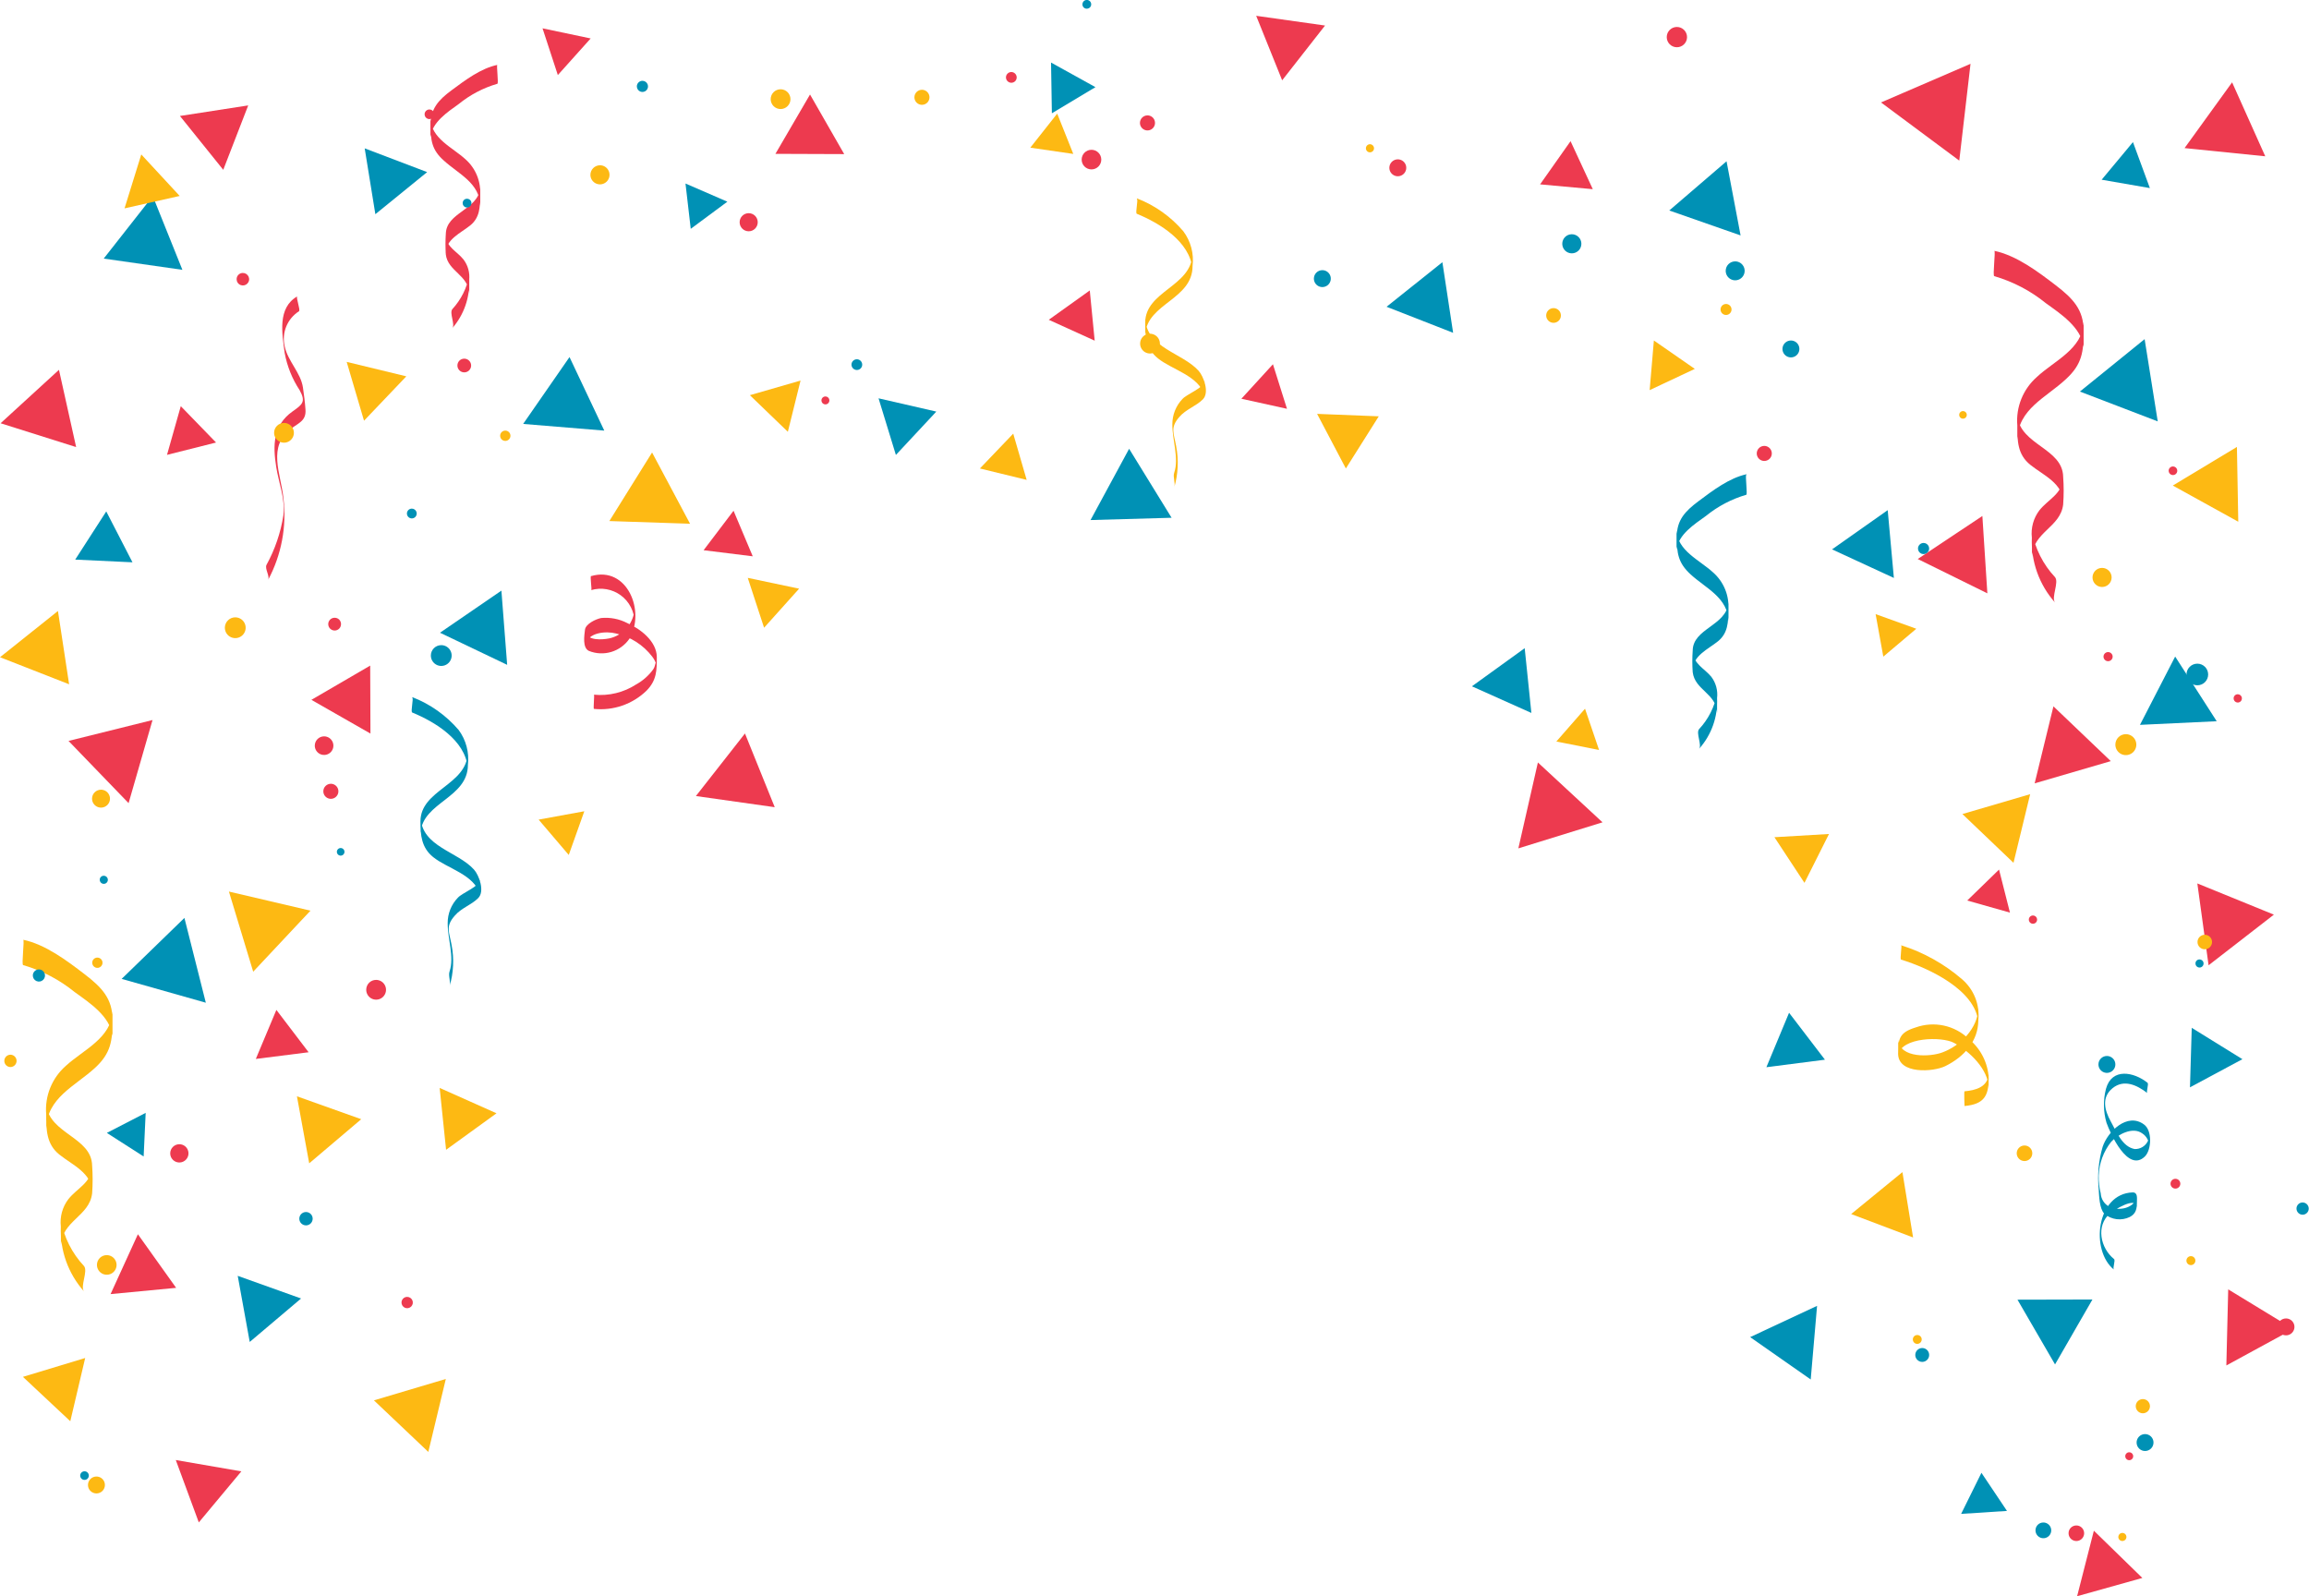 <svg width="379" height="262" viewBox="0 0 379 262" fill="none" xmlns="http://www.w3.org/2000/svg">
<g clip-path="url(#clip0)">
<path d="M40.991 220.264L49.42 213.133L39.019 209.414L40.991 220.264Z" fill="#0091B5"/>
<path d="M23.911 182.663L17.538 185.952L23.578 189.823L23.911 182.663Z" fill="#0091B5"/>
<path d="M19.968 160.672L33.784 164.584L30.271 150.668L19.968 160.672Z" fill="#0091B5"/>
<path d="M83.246 109.126L82.301 96.944L72.22 103.854L83.246 109.126Z" fill="#0091B5"/>
<path d="M21.745 92.296L17.441 83.943L12.345 91.852L21.745 92.296Z" fill="#0091B5"/>
<path d="M25.078 32.19L17.024 42.443L29.938 44.289L25.078 32.19Z" fill="#0091B5"/>
<path d="M61.611 35.159L70.11 28.249L59.862 24.351L61.611 35.159Z" fill="#0091B5"/>
<path d="M85.87 69.583L99.187 70.679L93.48 58.608L85.87 69.583Z" fill="#0091B5"/>
<path d="M119.39 33.105L112.517 30.122L113.378 37.559L119.39 33.105Z" fill="#0091B5"/>
<path d="M153.688 67.557L144.204 65.379L147.051 74.675L153.688 67.557Z" fill="#0091B5"/>
<path d="M179.808 14.305L172.518 10.267L172.656 18.592L179.808 14.305Z" fill="#0091B5"/>
<path d="M192.305 84.984L185.334 73.662L179.002 85.359L192.305 84.984Z" fill="#0091B5"/>
<path d="M236.754 43.04L227.589 50.352L238.517 54.626L236.754 43.04Z" fill="#0091B5"/>
<path d="M250.264 106.393L241.6 112.65L251.361 117.021L250.264 106.393Z" fill="#0091B5"/>
<path d="M273.995 34.549L285.701 38.642L283.396 26.473L273.995 34.549Z" fill="#0091B5"/>
<path d="M350.104 23.324L344.966 29.498L352.881 30.872L350.104 23.324Z" fill="#0091B5"/>
<path d="M300.712 90.173L310.862 94.863L309.849 83.735L300.712 90.173Z" fill="#0091B5"/>
<path d="M341.397 64.269L354.172 69.166L352.02 55.666L341.397 64.269Z" fill="#0091B5"/>
<path d="M363.851 118.381L357.033 107.766L351.256 118.977L363.851 118.381Z" fill="#0091B5"/>
<path d="M368.072 173.853L359.754 168.705L359.463 178.473L368.072 173.853Z" fill="#0091B5"/>
<path d="M289.936 175.171L299.545 173.936L293.658 166.235L289.936 175.171Z" fill="#0091B5"/>
<path d="M337.315 223.955L343.452 213.299L331.149 213.327L337.315 223.955Z" fill="#0091B5"/>
<path d="M298.254 214.34L287.27 219.473L297.212 226.425L298.254 214.34Z" fill="#0091B5"/>
<path d="M329.427 248L325.234 241.743L321.901 248.486L329.427 248Z" fill="#0091B5"/>
<path d="M28.91 211.384L22.634 202.588L18.149 212.411L28.91 211.384Z" fill="#ED3A4F"/>
<path d="M50.656 172.715L45.365 165.764L41.991 173.811L50.656 172.715Z" fill="#ED3A4F"/>
<path d="M25.036 118.186L11.248 121.614L21.107 131.826L25.036 118.186Z" fill="#ED3A4F"/>
<path d="M123.556 91.311L120.404 83.832L115.489 90.312L123.556 91.311Z" fill="#ED3A4F"/>
<path d="M27.411 74.661L35.464 72.635L29.674 66.669L27.411 74.661Z" fill="#ED3A4F"/>
<path d="M12.497 73.384L9.678 60.703L0.097 69.472L12.497 73.384Z" fill="#ED3A4F"/>
<path d="M127.166 132.492L122.279 120.393L114.225 130.66L127.166 132.492Z" fill="#ED3A4F"/>
<path d="M29.535 19.036L36.645 27.875L40.741 17.302L29.535 19.036Z" fill="#ED3A4F"/>
<path d="M96.951 6.313L89.05 4.648L91.563 12.321L96.951 6.313Z" fill="#ED3A4F"/>
<path d="M138.567 25.294L132.957 15.512L127.278 25.252L138.567 25.294Z" fill="#ED3A4F"/>
<path d="M178.877 47.674L172.143 52.489L179.683 55.916L178.877 47.674Z" fill="#ED3A4F"/>
<path d="M208.94 59.787L203.761 65.448L211.245 67.099L208.94 59.787Z" fill="#ED3A4F"/>
<path d="M210.454 13.181L217.494 4.19L206.191 2.595L210.454 13.181Z" fill="#ED3A4F"/>
<path d="M261.443 31.052L257.791 23.171L252.792 30.261L261.443 31.052Z" fill="#ED3A4F"/>
<path d="M308.751 16.816L321.596 26.362L323.443 10.476L308.751 16.816Z" fill="#ED3A4F"/>
<path d="M263.039 134.975L252.431 125.152L249.223 139.249L263.039 134.975Z" fill="#ED3A4F"/>
<path d="M325.387 84.692L314.778 91.755L326.206 97.388L325.387 84.692Z" fill="#ED3A4F"/>
<path d="M371.821 25.655L366.378 13.514L358.574 24.309L371.821 25.655Z" fill="#ED3A4F"/>
<path d="M333.968 128.579L346.465 124.93L337.051 115.939L333.968 128.579Z" fill="#ED3A4F"/>
<path d="M373.237 150.127L360.671 145.007L362.517 158.438L373.237 150.127Z" fill="#ED3A4F"/>
<path d="M322.901 147.81L329.914 149.794L328.122 142.731L322.901 147.81Z" fill="#ED3A4F"/>
<path d="M351.645 259.003L343.688 251.247L340.939 262L351.645 259.003Z" fill="#ED3A4F"/>
<path d="M51.114 114.87L60.806 120.406L60.764 109.251L51.114 114.87Z" fill="#ED3A4F"/>
<path d="M365.434 224.122L376.417 218.141L365.739 211.634L365.434 224.122Z" fill="#ED3A4F"/>
<path d="M39.616 241.507L28.855 239.648L32.632 249.887L39.616 241.507Z" fill="#ED3A4F"/>
<path d="M300.212 136.89L291.255 137.417L296.185 144.91L300.212 136.89Z" fill="#FDB913"/>
<path d="M312.265 192.39L303.85 199.271L314.014 203.115L312.265 192.39Z" fill="#FDB913"/>
<path d="M356.644 79.698L367.391 85.636L367.169 73.357L356.644 79.698Z" fill="#FDB913"/>
<path d="M255.458 121.711L262.47 123.098L260.165 116.327L255.458 121.711Z" fill="#FDB913"/>
<path d="M59.751 69.055L66.694 61.771L56.904 59.399L59.751 69.055Z" fill="#FDB913"/>
<path d="M314.542 103.202L307.863 100.801L309.126 107.78L314.542 103.202Z" fill="#FDB913"/>
<path d="M270.774 64.033L278.189 60.55L271.468 55.888L270.774 64.033Z" fill="#FDB913"/>
<path d="M173.531 18.648L169.116 24.239L176.17 25.266L173.531 18.648Z" fill="#FDB913"/>
<path d="M220.91 76.895L226.311 68.334L216.188 67.932L220.91 76.895Z" fill="#FDB913"/>
<path d="M166.311 71.178L160.84 76.895L168.518 78.768L166.311 71.178Z" fill="#FDB913"/>
<path d="M129.319 70.873L131.402 62.465L123.084 64.865L129.319 70.873Z" fill="#FDB913"/>
<path d="M100.02 85.525L113.267 85.969L107.032 74.272L100.02 85.525Z" fill="#FDB913"/>
<path d="M0 107.877L11.345 112.317L9.512 100.288L0 107.877Z" fill="#FDB913"/>
<path d="M93.355 140.331L95.909 133.158L88.411 134.531L93.355 140.331Z" fill="#FDB913"/>
<path d="M29.494 32.162L23.189 25.349L20.44 34.202L29.494 32.162Z" fill="#FDB913"/>
<path d="M50.961 149.474L37.575 146.339L41.56 159.492L50.961 149.474Z" fill="#FDB913"/>
<path d="M50.753 190.947L59.292 183.704L48.739 179.944L50.753 190.947Z" fill="#FDB913"/>
<path d="M125.417 103.035L131.166 96.625L122.737 94.849L125.417 103.035Z" fill="#FDB913"/>
<path d="M73.178 226.341L61.376 229.852L70.304 238.315L73.178 226.341Z" fill="#FDB913"/>
<path d="M3.763 225.995L11.539 233.279L13.983 222.9L3.763 225.995Z" fill="#FDB913"/>
<path d="M322.11 133.615L330.497 141.621L333.232 130.355L322.11 133.615Z" fill="#FDB913"/>
<path d="M73.22 188.727L81.496 182.733L72.165 178.57L73.22 188.727Z" fill="#FDB913"/>
<path d="M312.029 155.149C315.699 156.303 319.096 158.191 322.013 160.699C322.981 161.52 323.734 162.564 324.206 163.742C324.678 164.92 324.854 166.195 324.72 167.456C324.72 170.925 322.332 173.492 319.333 174.977C317.361 175.962 311.612 176.364 311.557 172.992C311.557 170.467 311.779 169.454 314.459 168.636C315.937 168.11 317.532 168.007 319.065 168.338C320.598 168.669 322.009 169.421 323.137 170.509C324.105 171.293 324.898 172.271 325.465 173.38C326.031 174.489 326.36 175.704 326.428 176.947C326.428 179.861 325.679 181.248 322.457 181.539C322.457 181.539 322.36 179.125 322.457 179.125C324.276 178.959 326.22 178.445 326.414 176.35C326.414 177.099 326.414 177.849 326.414 178.612C326.414 175.518 323.248 172.521 320.707 171.161C318.736 170.106 312.098 170.217 311.571 173.159V170.703C311.862 173.756 316.875 173.478 318.819 172.743C321.763 171.674 324.651 168.774 324.72 165.514V167.775C324.248 162.448 316.5 158.868 312.043 157.508C311.807 157.439 312.251 155.149 312.043 155.094L312.029 155.149Z" fill="#FDB913"/>
<path d="M67.68 114.426C70.623 115.57 73.238 117.424 75.289 119.824C76.497 121.465 77.037 123.503 76.803 125.526C76.803 130.993 69.429 131.659 69.04 136.626V134.212C69.29 138.985 75.123 139.762 77.789 142.717C78.636 143.647 79.608 146.283 78.497 147.407C77.386 148.531 75.72 149.03 74.65 150.293C73.095 152.041 73.72 152.943 74.123 155.094C74.562 157.354 74.448 159.686 73.79 161.892C74.039 161.171 73.54 160.186 73.79 159.45C74.609 157.064 73.456 154.109 73.484 151.514C73.474 149.962 74.072 148.468 75.15 147.352C75.845 146.561 78.733 145.492 78.788 144.424C78.788 145.229 78.788 146.02 78.788 146.824C77.858 143.536 73.456 142.579 71.096 140.678C69.179 139.138 68.999 137.056 69.013 134.836C69.013 129.619 76.65 128.898 76.775 123.57V125.97C76.344 121.516 71.429 118.492 67.666 116.952C67.36 116.827 67.93 114.621 67.666 114.51L67.68 114.426Z" fill="#0091B5"/>
<path d="M186.626 32.564C189.571 33.704 192.186 35.559 194.235 37.962C195.454 39.598 195.996 41.64 195.749 43.664C195.749 49.131 188.389 49.797 187.986 54.764C187.986 53.959 187.986 53.155 187.986 52.35C188.236 57.123 194.068 57.9 196.735 60.855C197.568 61.785 198.554 64.421 197.443 65.545C196.332 66.669 194.666 67.168 193.582 68.431C192.041 70.179 192.666 71.081 193.055 73.232C193.492 75.491 193.383 77.822 192.735 80.031C192.985 79.309 192.485 78.324 192.735 77.588C193.555 75.202 192.402 72.247 192.43 69.652C192.422 68.103 193.014 66.612 194.082 65.49C194.777 64.699 197.665 63.63 197.734 62.562V64.962C196.804 61.674 192.416 60.717 190.055 58.816C188.139 57.276 187.959 55.194 187.973 52.974C187.973 47.757 195.596 47.036 195.721 41.708C195.721 42.513 195.721 43.318 195.721 44.108C195.29 39.654 190.361 36.63 186.598 35.09C186.306 34.965 186.876 32.759 186.598 32.648L186.626 32.564Z" fill="#FDB913"/>
<path d="M97.034 94.558C102.991 92.837 105.963 100.371 103.324 104.825C102.609 105.869 101.559 106.638 100.347 107.004C99.134 107.37 97.833 107.311 96.659 106.837C95.576 106.323 95.909 104.298 96.02 103.354C96.132 102.411 97.77 101.62 98.673 101.44C100.153 101.297 101.644 101.587 102.963 102.272C105.116 103.215 107.768 105.241 107.81 107.822C107.81 110.014 107.81 111.651 106.116 113.372C104.983 114.468 103.624 115.303 102.135 115.818C100.645 116.333 99.061 116.517 97.492 116.355C97.354 116.355 97.603 114.038 97.492 114.024C99.932 114.264 102.381 113.667 104.435 112.331C105.529 111.724 106.477 110.886 107.213 109.875C107.685 109.223 107.56 108.044 107.81 109.293C107.659 108.745 107.405 108.232 107.06 107.78C105.587 105.855 103.483 104.51 101.117 103.979C99.492 103.548 96.354 103.77 96.104 105.963V103.618C96.34 105.241 98.881 105.005 100.02 104.783C101.142 104.535 102.154 103.928 102.9 103.055C103.647 102.181 104.088 101.088 104.158 99.941V102.119C104.148 101.262 103.939 100.419 103.548 99.656C103.157 98.892 102.594 98.23 101.904 97.721C101.214 97.211 100.415 96.868 99.57 96.719C98.725 96.57 97.857 96.618 97.034 96.861C97.215 96.861 96.798 94.585 97.034 94.516V94.558Z" fill="#ED3A4F"/>
<path d="M352.45 179.403C350.77 178.098 348.618 177.099 346.757 178.612C344.896 180.124 345.452 182.247 346.452 184.051C347.451 185.854 348.354 188.213 350.381 188.602C350.847 188.62 351.306 188.498 351.701 188.25C352.095 188.002 352.404 187.641 352.589 187.214C352.728 186.742 352.756 186.84 352.686 187.506C352.635 187.308 352.561 187.117 352.464 186.937C352.266 186.571 351.98 186.261 351.631 186.035C350.062 184.883 347.618 186.201 346.521 187.422C345.266 189.007 344.55 190.952 344.48 192.972C344.456 193.95 344.568 194.926 344.813 195.872C344.838 196.326 344.979 196.765 345.222 197.149C345.465 197.532 345.802 197.848 346.202 198.064C347.771 198.869 350.492 198.3 350.742 196.344V198.106C350.576 196.316 346.965 198.647 346.382 199.119C343.938 201.186 344.785 204.877 346.993 206.653C347.285 206.889 346.702 208.179 346.993 208.401C343.077 205.265 344.077 195.914 350.062 195.72C350.909 195.72 350.756 196.663 350.756 197.218C350.756 198.314 350.659 199.202 349.576 199.757C348.905 200.082 348.154 200.205 347.415 200.112C346.675 200.018 345.979 199.712 345.41 199.23C344.591 198.37 344.549 196.302 344.48 195.165C344.25 192.832 344.472 190.476 345.132 188.227C345.952 185.743 349.173 182.538 351.909 184.564C353.297 185.549 353.172 188.727 352.061 189.823C349.284 192.528 346.41 186.104 345.757 184.273C345.232 182.464 345.203 180.547 345.674 178.723C346.632 175.212 350.256 175.948 352.478 177.71C352.77 177.932 352.2 179.25 352.478 179.458L352.45 179.403Z" fill="#0091B5"/>
<path d="M49.1 51.074C48.155 51.668 47.418 52.541 46.992 53.574C46.567 54.605 46.474 55.744 46.726 56.832C47.253 59.315 49.364 61.161 49.725 63.603C49.906 64.81 50.058 66.017 50.142 67.238C50.267 68.972 49.156 69.375 47.92 70.249C43.754 73.232 46.129 77.755 46.531 81.834C47.075 86.431 46.198 91.084 44.018 95.168C44.31 94.558 43.435 93.35 43.74 92.726C45.131 90.192 46.07 87.436 46.517 84.582C46.837 81.806 45.754 79.295 45.337 76.645C44.782 73.135 44.782 69.832 48.003 67.543C49.614 66.405 50.253 65.975 49.184 64.047C47.962 62.192 47.126 60.111 46.726 57.928C46.309 54.764 45.504 50.532 48.795 48.645C48.531 48.798 49.364 50.907 49.072 51.074H49.1Z" fill="#ED3A4F"/>
<path d="M327.331 41.167C330.983 41.93 334.496 44.58 337.398 46.8C340.3 49.02 342.008 50.852 342.008 54.32C342.008 57.789 341.744 59.801 339.12 62.215C335.884 65.254 331.205 67.127 331.122 72.191C331.122 70.901 331.122 69.61 331.122 68.32C331.705 73.079 338.564 73.593 338.648 78.254C338.759 79.774 338.759 81.3 338.648 82.819C338.19 86.593 333.677 87.315 333.524 91.394V87.232C334.041 90.045 335.357 92.651 337.315 94.738C338.009 95.584 336.648 98.082 337.315 98.9C334.714 95.98 333.35 92.164 333.51 88.258C333.329 86.657 333.771 85.047 334.746 83.763C336.246 81.904 338.342 81.182 338.648 78.601V82.472C338.648 79.337 335.385 78.005 333.26 76.298C331.136 74.591 331.122 72.358 331.122 69.832C330.998 68.346 331.226 66.851 331.785 65.468C332.345 64.085 333.221 62.852 334.343 61.868C337.12 59.246 341.869 57.303 342.008 52.877C342.008 54.265 342.008 55.652 342.008 56.956C341.605 53.724 338.259 51.531 335.815 49.769C333.317 47.739 330.437 46.229 327.345 45.329C327.039 45.329 327.595 41.167 327.345 41.167H327.331Z" fill="#ED3A4F"/>
<path d="M3.791 154.247C7.443 155.01 10.956 157.661 13.858 159.881C16.76 162.101 18.468 163.932 18.468 167.401C18.468 170.87 18.204 172.881 15.58 175.296C12.344 178.265 7.665 180.207 7.595 185.258C7.595 183.967 7.595 182.677 7.595 181.387C8.179 186.146 15.038 186.659 15.122 191.321C15.233 192.841 15.233 194.366 15.122 195.886C14.663 199.66 10.15 200.381 9.998 204.461V200.298C10.515 203.112 11.831 205.717 13.789 207.805C14.483 208.651 13.122 211.148 13.789 211.967C11.188 209.046 9.824 205.231 9.984 201.325C9.802 199.723 10.245 198.114 11.22 196.829C12.719 194.97 14.816 194.249 15.122 191.668V195.678C15.122 192.542 11.858 191.21 9.734 189.504C7.609 187.797 7.582 185.438 7.582 182.913C7.458 181.426 7.686 179.931 8.245 178.548C8.805 177.165 9.681 175.932 10.803 174.949C13.65 172.326 18.329 170.384 18.468 165.958C18.468 167.345 18.468 168.733 18.468 170.037C18.065 166.804 14.719 164.612 12.275 162.85C9.777 160.819 6.897 159.309 3.805 158.41C3.499 158.41 4.055 154.247 3.805 154.247H3.791Z" fill="#FDB913"/>
<path d="M81.677 10.642C78.899 11.211 76.317 13.195 74.136 14.805C71.956 16.414 70.693 17.843 70.679 20.438C70.665 23.032 70.873 24.6 72.845 26.348C75.275 28.568 78.774 30.039 78.83 33.813C78.83 32.842 78.83 31.884 78.83 30.913C78.385 34.479 73.276 34.868 73.178 38.364C73.102 39.501 73.102 40.641 73.178 41.777C73.525 44.552 76.914 45.149 77.025 48.201V45.191C76.641 47.265 75.679 49.189 74.248 50.74C73.72 51.379 74.747 53.252 74.248 53.862C76.143 51.68 77.132 48.855 77.011 45.968C77.144 44.766 76.811 43.559 76.081 42.596C74.97 41.209 73.387 40.667 73.151 38.725C73.151 39.696 73.151 40.654 73.151 41.625C73.151 39.28 75.594 38.281 77.177 37.004C78.76 35.728 78.802 34.007 78.802 32.106C78.893 30.994 78.723 29.876 78.306 28.84C77.889 27.804 77.236 26.88 76.4 26.14C74.261 24.184 70.748 22.727 70.651 19.411C70.651 20.424 70.651 21.451 70.651 22.463C70.957 20.049 73.428 18.412 75.289 17.08C77.16 15.557 79.318 14.425 81.635 13.75C81.871 13.75 81.454 10.684 81.635 10.642H81.677Z" fill="#ED3A4F"/>
<path d="M286.687 77.838C283.84 78.449 281.133 80.516 278.828 82.237C276.522 83.957 275.231 85.4 275.231 88.106C275.231 90.811 275.439 92.379 277.481 94.266C280.008 96.583 283.66 98.096 283.715 102.036C283.715 101.023 283.715 100.024 283.715 99.011C283.257 102.73 277.897 103.174 277.842 106.768C277.758 107.955 277.758 109.146 277.842 110.333C278.203 113.275 281.73 113.83 281.841 117.007C281.841 115.953 281.841 114.884 281.841 113.83C281.435 116.024 280.408 118.056 278.883 119.685C278.342 120.337 279.397 122.28 278.883 122.918C280.924 120.638 281.986 117.648 281.841 114.593C281.992 113.338 281.649 112.074 280.883 111.069C279.716 109.681 278.105 109.071 277.828 107.045C277.828 108.058 277.828 109.057 277.828 110.07C277.828 107.614 280.369 106.573 281.994 105.255C283.618 103.937 283.688 102.133 283.688 100.163C283.785 99.003 283.608 97.836 283.172 96.756C282.735 95.676 282.051 94.714 281.174 93.947C278.953 91.907 275.301 90.395 275.189 87.01V90.229C275.495 87.703 278.105 86.066 280.022 84.679C281.972 83.094 284.219 81.915 286.631 81.21C286.867 81.21 286.437 78.005 286.631 77.963L286.687 77.838Z" fill="#0091B5"/>
<path d="M65.902 213.785C65.9 213.97 65.952 214.151 66.053 214.306C66.154 214.461 66.299 214.583 66.47 214.655C66.641 214.727 66.829 214.746 67.011 214.711C67.192 214.675 67.359 214.587 67.49 214.456C67.621 214.325 67.71 214.158 67.746 213.976C67.781 213.795 67.761 213.607 67.689 213.436C67.617 213.266 67.496 213.121 67.341 213.02C67.186 212.919 67.004 212.866 66.819 212.869C66.577 212.873 66.346 212.97 66.175 213.141C66.004 213.312 65.906 213.543 65.902 213.785Z" fill="#ED3A4F"/>
<path d="M27.938 189.309C27.938 189.606 28.026 189.895 28.191 190.142C28.356 190.388 28.59 190.58 28.864 190.694C29.138 190.807 29.44 190.837 29.73 190.779C30.021 190.721 30.289 190.579 30.498 190.369C30.708 190.159 30.851 189.892 30.909 189.602C30.967 189.311 30.937 189.01 30.823 188.736C30.71 188.462 30.518 188.228 30.271 188.063C30.024 187.899 29.735 187.811 29.438 187.811C29.04 187.811 28.659 187.969 28.378 188.25C28.096 188.531 27.938 188.912 27.938 189.309Z" fill="#ED3A4F"/>
<path d="M60.112 162.447C60.109 162.769 60.202 163.084 60.379 163.353C60.556 163.622 60.809 163.832 61.105 163.957C61.402 164.082 61.729 164.116 62.045 164.055C62.361 163.994 62.652 163.841 62.88 163.614C63.109 163.388 63.265 163.098 63.329 162.783C63.393 162.468 63.361 162.141 63.239 161.843C63.116 161.546 62.908 161.292 62.641 161.113C62.373 160.934 62.058 160.838 61.736 160.838C61.524 160.836 61.313 160.876 61.116 160.956C60.919 161.037 60.74 161.155 60.589 161.304C60.438 161.454 60.318 161.632 60.236 161.828C60.154 162.024 60.112 162.235 60.112 162.447Z" fill="#ED3A4F"/>
<path d="M53.072 129.869C53.069 130.115 53.139 130.355 53.274 130.56C53.409 130.766 53.602 130.926 53.828 131.021C54.054 131.116 54.304 131.142 54.545 131.095C54.786 131.048 55.008 130.93 55.181 130.756C55.355 130.583 55.473 130.361 55.52 130.121C55.567 129.88 55.542 129.63 55.447 129.404C55.351 129.178 55.191 128.985 54.985 128.851C54.78 128.716 54.539 128.645 54.294 128.648C53.971 128.652 53.662 128.782 53.434 129.01C53.205 129.238 53.075 129.546 53.072 129.869Z" fill="#ED3A4F"/>
<path d="M51.669 122.391C51.669 122.693 51.759 122.988 51.927 123.239C52.094 123.49 52.333 123.685 52.612 123.801C52.891 123.916 53.198 123.946 53.495 123.888C53.791 123.829 54.063 123.683 54.277 123.47C54.49 123.256 54.636 122.984 54.695 122.688C54.754 122.392 54.723 122.085 54.608 121.807C54.492 121.528 54.296 121.289 54.045 121.122C53.794 120.954 53.499 120.864 53.197 120.864C52.791 120.864 52.403 121.025 52.117 121.311C51.83 121.598 51.669 121.986 51.669 122.391Z" fill="#ED3A4F"/>
<path d="M53.877 102.438C53.877 102.718 53.988 102.986 54.186 103.184C54.384 103.382 54.652 103.493 54.932 103.493C55.07 103.493 55.207 103.466 55.334 103.412C55.461 103.359 55.577 103.281 55.674 103.183C55.77 103.085 55.847 102.969 55.898 102.841C55.95 102.713 55.975 102.576 55.974 102.438C55.976 102.301 55.95 102.165 55.898 102.038C55.847 101.911 55.77 101.795 55.673 101.698C55.576 101.601 55.46 101.525 55.333 101.473C55.206 101.422 55.07 101.396 54.932 101.398C54.794 101.396 54.657 101.422 54.529 101.473C54.401 101.524 54.285 101.601 54.187 101.698C54.089 101.794 54.011 101.91 53.958 102.037C53.904 102.164 53.877 102.301 53.877 102.438Z" fill="#ED3A4F"/>
<path d="M38.839 45.829C38.839 46.033 38.899 46.232 39.013 46.401C39.126 46.57 39.288 46.702 39.476 46.779C39.665 46.856 39.872 46.876 40.072 46.835C40.272 46.794 40.455 46.695 40.598 46.55C40.741 46.405 40.838 46.221 40.876 46.021C40.914 45.821 40.892 45.614 40.812 45.426C40.732 45.239 40.598 45.08 40.427 44.968C40.256 44.857 40.056 44.799 39.852 44.802C39.718 44.802 39.585 44.829 39.461 44.881C39.337 44.932 39.225 45.008 39.131 45.104C39.036 45.199 38.962 45.312 38.912 45.437C38.862 45.562 38.837 45.695 38.839 45.829Z" fill="#ED3A4F"/>
<path d="M75.081 59.995C75.081 60.218 75.147 60.436 75.271 60.621C75.395 60.806 75.572 60.95 75.778 61.035C75.985 61.119 76.211 61.141 76.43 61.096C76.648 61.052 76.849 60.943 77.006 60.785C77.162 60.626 77.268 60.425 77.31 60.206C77.352 59.987 77.328 59.76 77.24 59.555C77.153 59.35 77.007 59.176 76.82 59.054C76.633 58.932 76.415 58.868 76.192 58.871C76.044 58.871 75.899 58.9 75.763 58.957C75.627 59.014 75.504 59.097 75.401 59.201C75.298 59.306 75.216 59.43 75.161 59.566C75.106 59.702 75.079 59.848 75.081 59.995Z" fill="#ED3A4F"/>
<path d="M69.693 18.773C69.696 18.929 69.745 19.08 69.833 19.208C69.922 19.337 70.046 19.436 70.191 19.494C70.336 19.551 70.495 19.565 70.647 19.533C70.8 19.501 70.94 19.424 71.049 19.313C71.158 19.202 71.232 19.061 71.262 18.908C71.291 18.755 71.275 18.597 71.214 18.453C71.154 18.309 71.053 18.187 70.923 18.1C70.793 18.014 70.64 17.968 70.484 17.968C70.379 17.968 70.275 17.989 70.178 18.029C70.081 18.07 69.993 18.13 69.92 18.204C69.846 18.279 69.788 18.368 69.749 18.466C69.71 18.563 69.691 18.668 69.693 18.773Z" fill="#ED3A4F"/>
<path d="M122.89 37.962C123.71 37.962 124.375 37.297 124.375 36.477C124.375 35.657 123.71 34.992 122.89 34.992C122.069 34.992 121.404 35.657 121.404 36.477C121.404 37.297 122.069 37.962 122.89 37.962Z" fill="#ED3A4F"/>
<path d="M134.832 65.725C134.832 65.854 134.87 65.981 134.942 66.088C135.013 66.195 135.115 66.278 135.234 66.328C135.354 66.377 135.485 66.39 135.611 66.365C135.738 66.34 135.854 66.278 135.946 66.186C136.037 66.095 136.099 65.979 136.124 65.853C136.149 65.726 136.137 65.595 136.087 65.476C136.038 65.357 135.954 65.255 135.847 65.183C135.739 65.112 135.613 65.073 135.484 65.073C135.311 65.073 135.145 65.142 135.023 65.264C134.9 65.387 134.832 65.552 134.832 65.725Z" fill="#ED3A4F"/>
<path d="M165.116 12.709C165.12 12.943 165.215 13.165 165.382 13.328C165.548 13.492 165.772 13.584 166.005 13.584C166.237 13.584 166.46 13.491 166.624 13.328C166.788 13.164 166.88 12.941 166.88 12.709C166.88 12.476 166.788 12.252 166.625 12.086C166.461 11.92 166.238 11.825 166.005 11.821C165.769 11.821 165.543 11.915 165.377 12.082C165.21 12.248 165.116 12.474 165.116 12.709Z" fill="#ED3A4F"/>
<path d="M179.155 27.805C180.045 27.805 180.766 27.085 180.766 26.196C180.766 25.307 180.045 24.586 179.155 24.586C178.265 24.586 177.544 25.307 177.544 26.196C177.544 27.085 178.265 27.805 179.155 27.805Z" fill="#ED3A4F"/>
<path d="M187.112 20.174C187.112 20.418 187.184 20.657 187.32 20.86C187.456 21.063 187.649 21.221 187.874 21.315C188.1 21.408 188.349 21.433 188.589 21.385C188.828 21.338 189.048 21.22 189.221 21.047C189.394 20.875 189.512 20.654 189.56 20.415C189.607 20.175 189.583 19.927 189.489 19.701C189.396 19.476 189.237 19.283 189.034 19.147C188.831 19.012 188.592 18.939 188.347 18.939C188.02 18.939 187.705 19.069 187.474 19.301C187.242 19.532 187.112 19.847 187.112 20.174Z" fill="#ED3A4F"/>
<path d="M228.047 27.542C228.047 27.816 228.129 28.084 228.281 28.313C228.434 28.541 228.651 28.719 228.904 28.824C229.158 28.929 229.437 28.956 229.707 28.903C229.976 28.849 230.223 28.717 230.418 28.523C230.612 28.329 230.744 28.082 230.798 27.812C230.851 27.543 230.824 27.264 230.719 27.011C230.613 26.757 230.436 26.541 230.207 26.388C229.979 26.236 229.71 26.154 229.436 26.154C229.067 26.154 228.714 26.3 228.454 26.561C228.193 26.821 228.047 27.174 228.047 27.542Z" fill="#ED3A4F"/>
<path d="M275.245 7.756C276.165 7.756 276.911 7.011 276.911 6.091C276.911 5.172 276.165 4.426 275.245 4.426C274.325 4.426 273.579 5.172 273.579 6.091C273.579 7.011 274.325 7.756 275.245 7.756Z" fill="#ED3A4F"/>
<path d="M288.353 74.425C288.353 74.669 288.426 74.908 288.562 75.111C288.697 75.314 288.89 75.472 289.116 75.566C289.342 75.659 289.59 75.684 289.83 75.636C290.07 75.588 290.29 75.471 290.463 75.298C290.636 75.126 290.754 74.906 290.801 74.666C290.849 74.426 290.824 74.178 290.731 73.953C290.637 73.727 290.479 73.534 290.276 73.398C290.072 73.263 289.834 73.19 289.589 73.19C289.261 73.19 288.947 73.32 288.715 73.552C288.483 73.783 288.353 74.097 288.353 74.425Z" fill="#ED3A4F"/>
<path d="M355.963 77.269C355.963 77.409 356.005 77.546 356.083 77.662C356.161 77.779 356.271 77.87 356.401 77.923C356.53 77.977 356.672 77.991 356.81 77.963C356.947 77.936 357.073 77.869 357.172 77.77C357.271 77.671 357.339 77.545 357.366 77.407C357.393 77.27 357.379 77.128 357.326 76.999C357.272 76.869 357.181 76.759 357.065 76.681C356.949 76.603 356.812 76.562 356.672 76.562C356.579 76.562 356.486 76.58 356.401 76.616C356.315 76.651 356.237 76.703 356.171 76.769C356.105 76.835 356.053 76.913 356.017 76.999C355.982 77.084 355.963 77.177 355.963 77.269Z" fill="#ED3A4F"/>
<path d="M345.271 107.78C345.271 107.979 345.35 108.17 345.491 108.31C345.631 108.451 345.822 108.53 346.021 108.53C346.22 108.53 346.411 108.451 346.551 108.31C346.692 108.17 346.771 107.979 346.771 107.78C346.771 107.582 346.692 107.391 346.551 107.251C346.411 107.11 346.22 107.031 346.021 107.031C345.822 107.031 345.631 107.11 345.491 107.251C345.35 107.391 345.271 107.582 345.271 107.78Z" fill="#ED3A4F"/>
<path d="M366.628 114.621C366.625 114.756 366.663 114.888 366.736 115.002C366.809 115.116 366.914 115.205 367.038 115.259C367.162 115.312 367.299 115.328 367.432 115.303C367.565 115.278 367.688 115.215 367.784 115.12C367.881 115.026 367.947 114.905 367.974 114.772C368.002 114.64 367.989 114.503 367.938 114.378C367.887 114.253 367.8 114.146 367.688 114.07C367.575 113.995 367.443 113.955 367.308 113.955C367.22 113.953 367.131 113.969 367.049 114.001C366.966 114.034 366.891 114.083 366.828 114.145C366.765 114.207 366.714 114.281 366.68 114.363C366.646 114.444 366.628 114.532 366.628 114.621Z" fill="#ED3A4F"/>
<path d="M333.01 150.945C333.01 151.08 333.05 151.211 333.125 151.323C333.199 151.435 333.306 151.522 333.43 151.573C333.554 151.625 333.691 151.638 333.823 151.612C333.955 151.586 334.076 151.521 334.172 151.426C334.267 151.331 334.331 151.21 334.358 151.078C334.384 150.946 334.371 150.809 334.319 150.685C334.268 150.561 334.18 150.455 334.068 150.38C333.957 150.305 333.825 150.265 333.69 150.265C333.601 150.265 333.513 150.283 333.43 150.317C333.347 150.351 333.272 150.401 333.209 150.464C333.146 150.528 333.096 150.603 333.062 150.685C333.028 150.767 333.01 150.856 333.01 150.945Z" fill="#ED3A4F"/>
<path d="M356.269 194.29C356.269 194.504 356.354 194.709 356.505 194.859C356.656 195.01 356.861 195.095 357.074 195.095C357.288 195.095 357.493 195.01 357.644 194.859C357.795 194.709 357.88 194.504 357.88 194.29C357.88 194.077 357.795 193.872 357.644 193.721C357.493 193.57 357.288 193.486 357.074 193.486C356.861 193.486 356.656 193.57 356.505 193.721C356.354 193.872 356.269 194.077 356.269 194.29Z" fill="#ED3A4F"/>
<path d="M373.834 217.795C373.834 218.069 373.916 218.337 374.068 218.565C374.221 218.794 374.438 218.971 374.692 219.076C374.945 219.181 375.225 219.209 375.494 219.155C375.763 219.102 376.011 218.97 376.205 218.776C376.399 218.582 376.531 218.334 376.585 218.065C376.639 217.796 376.611 217.517 376.506 217.264C376.401 217.01 376.223 216.793 375.995 216.641C375.766 216.488 375.498 216.407 375.223 216.407C374.855 216.407 374.502 216.553 374.241 216.813C373.981 217.074 373.834 217.427 373.834 217.795Z" fill="#ED3A4F"/>
<path d="M348.84 239.009C348.837 239.139 348.873 239.266 348.943 239.375C349.013 239.484 349.114 239.57 349.233 239.622C349.352 239.673 349.484 239.688 349.611 239.664C349.739 239.641 349.856 239.58 349.949 239.489C350.042 239.399 350.105 239.282 350.131 239.156C350.158 239.029 350.146 238.897 350.097 238.777C350.048 238.657 349.964 238.554 349.857 238.482C349.749 238.41 349.622 238.371 349.493 238.371C349.322 238.371 349.158 238.438 349.036 238.557C348.914 238.676 348.844 238.839 348.84 239.009Z" fill="#ED3A4F"/>
<path d="M339.536 251.649C339.534 251.903 339.607 252.152 339.746 252.364C339.885 252.576 340.085 252.741 340.319 252.84C340.553 252.938 340.811 252.965 341.06 252.916C341.309 252.867 341.538 252.745 341.717 252.566C341.897 252.386 342.019 252.158 342.067 251.909C342.116 251.66 342.09 251.402 341.991 251.168C341.893 250.934 341.727 250.735 341.515 250.596C341.303 250.457 341.054 250.384 340.8 250.387C340.465 250.387 340.144 250.52 339.907 250.756C339.67 250.993 339.536 251.314 339.536 251.649Z" fill="#ED3A4F"/>
<path d="M13.872 242.908C14.263 242.908 14.58 242.591 14.58 242.201C14.58 241.81 14.263 241.493 13.872 241.493C13.481 241.493 13.164 241.81 13.164 242.201C13.164 242.591 13.481 242.908 13.872 242.908Z" fill="#0091B5"/>
<path d="M50.225 201.131C50.831 201.131 51.322 200.64 51.322 200.035C51.322 199.429 50.831 198.938 50.225 198.938C49.619 198.938 49.128 199.429 49.128 200.035C49.128 200.64 49.619 201.131 50.225 201.131Z" fill="#0091B5"/>
<path d="M5.388 160.103C5.385 160.301 5.441 160.495 5.549 160.661C5.658 160.827 5.813 160.958 5.995 161.035C6.178 161.113 6.379 161.135 6.574 161.098C6.769 161.061 6.948 160.967 7.089 160.828C7.231 160.689 7.327 160.511 7.367 160.317C7.407 160.122 7.388 159.921 7.312 159.737C7.237 159.554 7.109 159.397 6.944 159.287C6.78 159.176 6.586 159.118 6.388 159.117C6.125 159.117 5.873 159.221 5.685 159.405C5.498 159.59 5.391 159.84 5.388 160.103Z" fill="#0091B5"/>
<path d="M16.372 144.41C16.372 144.542 16.411 144.671 16.484 144.78C16.557 144.89 16.661 144.975 16.783 145.025C16.905 145.076 17.039 145.089 17.168 145.063C17.297 145.038 17.416 144.974 17.509 144.881C17.602 144.788 17.666 144.669 17.692 144.54C17.717 144.411 17.704 144.277 17.654 144.155C17.603 144.034 17.518 143.93 17.408 143.856C17.299 143.783 17.17 143.744 17.038 143.744C16.95 143.742 16.862 143.758 16.781 143.791C16.699 143.824 16.625 143.873 16.562 143.935C16.5 143.997 16.451 144.071 16.418 144.153C16.386 144.235 16.37 144.322 16.372 144.41Z" fill="#0091B5"/>
<path d="M55.294 139.818C55.294 139.983 55.359 140.142 55.477 140.259C55.594 140.376 55.753 140.442 55.918 140.442C56.084 140.442 56.243 140.376 56.36 140.259C56.477 140.142 56.543 139.983 56.543 139.818C56.543 139.652 56.477 139.493 56.36 139.376C56.243 139.259 56.084 139.193 55.918 139.193C55.753 139.193 55.594 139.259 55.477 139.376C55.359 139.493 55.294 139.652 55.294 139.818Z" fill="#0091B5"/>
<path d="M70.721 107.6C70.721 107.938 70.821 108.269 71.01 108.55C71.198 108.83 71.465 109.049 71.778 109.178C72.091 109.307 72.435 109.34 72.767 109.273C73.099 109.206 73.403 109.042 73.641 108.802C73.88 108.562 74.041 108.256 74.106 107.924C74.17 107.592 74.134 107.249 74.003 106.937C73.871 106.626 73.65 106.36 73.367 106.174C73.085 105.988 72.753 105.891 72.415 105.893C71.964 105.897 71.533 106.078 71.216 106.398C70.899 106.718 70.721 107.15 70.721 107.6Z" fill="#0091B5"/>
<path d="M66.791 84.29C66.791 84.449 66.838 84.605 66.927 84.737C67.015 84.87 67.141 84.973 67.288 85.034C67.435 85.094 67.597 85.11 67.753 85.079C67.909 85.048 68.053 84.972 68.166 84.859C68.278 84.747 68.355 84.603 68.386 84.447C68.417 84.291 68.401 84.129 68.34 83.982C68.279 83.835 68.176 83.709 68.044 83.621C67.911 83.532 67.755 83.485 67.596 83.485C67.383 83.485 67.178 83.57 67.027 83.721C66.876 83.872 66.791 84.077 66.791 84.29Z" fill="#0091B5"/>
<path d="M75.942 33.341C75.942 33.485 75.984 33.625 76.064 33.744C76.144 33.863 76.258 33.955 76.391 34.009C76.523 34.063 76.669 34.077 76.81 34.048C76.95 34.019 77.079 33.949 77.179 33.846C77.279 33.744 77.347 33.614 77.373 33.474C77.4 33.333 77.383 33.187 77.327 33.056C77.27 32.924 77.175 32.812 77.055 32.735C76.934 32.657 76.793 32.617 76.65 32.62C76.555 32.62 76.462 32.639 76.376 32.675C76.289 32.712 76.21 32.765 76.144 32.832C76.078 32.899 76.026 32.979 75.991 33.066C75.957 33.154 75.94 33.247 75.942 33.341Z" fill="#0091B5"/>
<path d="M104.532 14.18C104.532 14.361 104.586 14.538 104.687 14.689C104.788 14.84 104.931 14.957 105.098 15.026C105.266 15.096 105.45 15.114 105.628 15.078C105.806 15.043 105.969 14.956 106.097 14.828C106.225 14.7 106.312 14.537 106.348 14.359C106.383 14.181 106.365 13.997 106.296 13.83C106.226 13.662 106.109 13.519 105.958 13.419C105.807 13.318 105.63 13.264 105.449 13.264C105.206 13.264 104.973 13.361 104.801 13.533C104.629 13.704 104.532 13.937 104.532 14.18Z" fill="#0091B5"/>
<path d="M139.761 59.856C139.765 60.09 139.86 60.312 140.026 60.475C140.192 60.639 140.416 60.73 140.65 60.73C140.882 60.73 141.104 60.638 141.268 60.474C141.432 60.31 141.524 60.088 141.524 59.856C141.525 59.623 141.433 59.4 141.269 59.233C141.105 59.067 140.883 58.972 140.65 58.968C140.414 58.968 140.188 59.062 140.021 59.228C139.855 59.395 139.761 59.621 139.761 59.856Z" fill="#0091B5"/>
<path d="M177.669 0.708C177.667 0.802 177.684 0.895 177.719 0.983C177.754 1.07 177.806 1.15 177.872 1.217C177.938 1.284 178.016 1.337 178.103 1.374C178.19 1.41 178.283 1.429 178.377 1.429C178.521 1.432 178.662 1.392 178.782 1.314C178.903 1.237 178.998 1.125 179.054 0.993C179.111 0.862 179.127 0.716 179.101 0.576C179.075 0.435 179.007 0.305 178.907 0.203C178.806 0.1 178.678 0.03 178.537 0.001C178.397 -0.028 178.251 -0.014 178.118 0.04C177.986 0.094 177.872 0.186 177.792 0.305C177.712 0.424 177.669 0.564 177.669 0.708Z" fill="#0091B5"/>
<path d="M215.661 45.732C215.661 46.006 215.742 46.274 215.895 46.503C216.047 46.731 216.264 46.909 216.518 47.014C216.772 47.119 217.051 47.146 217.32 47.093C217.59 47.039 217.837 46.907 218.031 46.713C218.226 46.519 218.358 46.272 218.411 46.002C218.465 45.733 218.437 45.454 218.332 45.201C218.227 44.947 218.049 44.73 217.821 44.578C217.593 44.426 217.324 44.344 217.049 44.344C216.681 44.344 216.328 44.49 216.068 44.751C215.807 45.011 215.661 45.364 215.661 45.732Z" fill="#0091B5"/>
<path d="M257.999 41.583C258.865 41.583 259.568 40.881 259.568 40.015C259.568 39.149 258.865 38.447 257.999 38.447C257.132 38.447 256.43 39.149 256.43 40.015C256.43 40.881 257.132 41.583 257.999 41.583Z" fill="#0091B5"/>
<path d="M283.257 44.441C283.254 44.749 283.343 45.051 283.512 45.308C283.682 45.566 283.924 45.767 284.208 45.887C284.491 46.007 284.805 46.039 285.107 45.981C285.41 45.923 285.688 45.776 285.907 45.559C286.126 45.342 286.275 45.065 286.337 44.764C286.398 44.462 286.368 44.148 286.25 43.864C286.133 43.579 285.934 43.335 285.678 43.164C285.422 42.993 285.121 42.901 284.812 42.901C284.402 42.901 284.009 43.063 283.718 43.351C283.426 43.64 283.261 44.032 283.257 44.441Z" fill="#0091B5"/>
<path d="M292.574 57.276C292.574 57.55 292.656 57.818 292.808 58.047C292.961 58.275 293.178 58.453 293.432 58.558C293.685 58.663 293.965 58.69 294.234 58.636C294.503 58.583 294.751 58.451 294.945 58.257C295.139 58.063 295.271 57.816 295.325 57.546C295.379 57.277 295.351 56.998 295.246 56.745C295.141 56.491 294.963 56.275 294.735 56.122C294.506 55.97 294.238 55.888 293.963 55.888C293.595 55.888 293.242 56.034 292.981 56.295C292.721 56.555 292.574 56.908 292.574 57.276Z" fill="#0091B5"/>
<path d="M314.82 90.048C314.822 90.229 314.878 90.404 314.981 90.553C315.083 90.702 315.227 90.817 315.395 90.884C315.563 90.951 315.746 90.968 315.923 90.931C316.1 90.894 316.262 90.805 316.389 90.677C316.516 90.548 316.602 90.385 316.636 90.208C316.67 90.031 316.651 89.847 316.581 89.681C316.512 89.514 316.394 89.372 316.244 89.272C316.093 89.172 315.917 89.119 315.736 89.118C315.615 89.118 315.494 89.143 315.382 89.189C315.27 89.236 315.168 89.305 315.083 89.392C314.998 89.478 314.931 89.581 314.885 89.694C314.84 89.806 314.818 89.927 314.82 90.048Z" fill="#0091B5"/>
<path d="M358.893 110.708C358.893 111.179 359.081 111.631 359.414 111.964C359.747 112.297 360.199 112.484 360.671 112.484C361.142 112.484 361.594 112.297 361.927 111.964C362.261 111.631 362.448 111.179 362.448 110.708C362.448 110.237 362.261 109.785 361.927 109.452C361.594 109.119 361.142 108.932 360.671 108.932C360.199 108.932 359.747 109.119 359.414 109.452C359.081 109.785 358.893 110.237 358.893 110.708Z" fill="#0091B5"/>
<path d="M360.365 158.132C360.362 158.265 360.399 158.395 360.471 158.506C360.542 158.617 360.645 158.705 360.767 158.758C360.888 158.81 361.023 158.825 361.153 158.801C361.283 158.777 361.403 158.715 361.498 158.622C361.592 158.53 361.657 158.411 361.684 158.281C361.711 158.152 361.699 158.017 361.649 157.895C361.599 157.772 361.513 157.667 361.403 157.594C361.293 157.52 361.164 157.48 361.032 157.48C360.945 157.478 360.858 157.494 360.778 157.526C360.697 157.558 360.623 157.606 360.561 157.666C360.499 157.727 360.45 157.8 360.416 157.88C360.382 157.96 360.365 158.046 360.365 158.132Z" fill="#0091B5"/>
<path d="M344.438 174.713C344.438 174.987 344.52 175.256 344.672 175.484C344.825 175.712 345.042 175.89 345.295 175.995C345.549 176.1 345.828 176.127 346.098 176.074C346.367 176.02 346.614 175.888 346.809 175.694C347.003 175.5 347.135 175.253 347.189 174.984C347.242 174.714 347.215 174.435 347.11 174.182C347.005 173.928 346.827 173.712 346.598 173.559C346.37 173.407 346.101 173.325 345.827 173.325C345.459 173.325 345.105 173.472 344.845 173.732C344.585 173.992 344.438 174.345 344.438 174.713Z" fill="#0091B5"/>
<path d="M376.945 198.37C376.945 198.636 377.05 198.891 377.237 199.081C377.424 199.271 377.678 199.379 377.945 199.383C378.213 199.383 378.471 199.276 378.661 199.086C378.851 198.896 378.958 198.638 378.958 198.37C378.955 198.103 378.846 197.849 378.657 197.662C378.467 197.475 378.211 197.371 377.945 197.371C377.813 197.371 377.683 197.397 377.562 197.447C377.441 197.497 377.33 197.57 377.238 197.663C377.145 197.756 377.071 197.866 377.021 197.987C376.971 198.109 376.945 198.238 376.945 198.37Z" fill="#0091B5"/>
<path d="M314.375 222.401C314.375 222.626 314.442 222.846 314.567 223.033C314.692 223.22 314.87 223.366 315.078 223.452C315.286 223.538 315.515 223.561 315.736 223.517C315.957 223.473 316.16 223.365 316.319 223.205C316.478 223.046 316.587 222.844 316.631 222.623C316.675 222.402 316.652 222.173 316.566 221.966C316.48 221.758 316.334 221.58 316.147 221.455C315.959 221.33 315.739 221.263 315.514 221.263C315.212 221.263 314.923 221.383 314.709 221.596C314.495 221.81 314.375 222.099 314.375 222.401Z" fill="#0091B5"/>
<path d="M350.701 236.775C350.701 237.143 350.847 237.496 351.107 237.756C351.368 238.017 351.721 238.163 352.089 238.163C352.458 238.163 352.811 238.017 353.071 237.756C353.332 237.496 353.478 237.143 353.478 236.775C353.478 236.407 353.332 236.054 353.071 235.794C352.811 235.534 352.458 235.388 352.089 235.388C351.721 235.388 351.368 235.534 351.107 235.794C350.847 236.054 350.701 236.407 350.701 236.775Z" fill="#0091B5"/>
<path d="M334.107 251.178C334.104 251.434 334.178 251.685 334.319 251.9C334.46 252.114 334.661 252.281 334.898 252.381C335.134 252.48 335.395 252.507 335.647 252.458C335.899 252.408 336.13 252.285 336.311 252.104C336.493 251.923 336.616 251.691 336.666 251.44C336.715 251.188 336.688 250.928 336.589 250.691C336.489 250.455 336.322 250.253 336.107 250.113C335.893 249.972 335.641 249.898 335.385 249.901C335.046 249.901 334.721 250.036 334.481 250.275C334.242 250.514 334.107 250.839 334.107 251.178Z" fill="#0091B5"/>
<path d="M14.441 243.741C14.441 244.015 14.523 244.283 14.675 244.511C14.828 244.74 15.045 244.917 15.298 245.022C15.552 245.127 15.831 245.155 16.101 245.101C16.37 245.048 16.617 244.916 16.812 244.722C17.006 244.528 17.138 244.28 17.192 244.011C17.245 243.742 17.218 243.463 17.113 243.21C17.008 242.956 16.83 242.739 16.601 242.587C16.373 242.434 16.104 242.353 15.83 242.353C15.461 242.353 15.108 242.499 14.848 242.759C14.588 243.02 14.441 243.373 14.441 243.741Z" fill="#FDB913"/>
<path d="M15.913 207.61C15.91 207.929 16.003 208.242 16.178 208.508C16.353 208.775 16.604 208.983 16.898 209.107C17.192 209.231 17.516 209.265 17.829 209.204C18.143 209.144 18.431 208.992 18.658 208.767C18.884 208.543 19.039 208.256 19.103 207.943C19.166 207.631 19.135 207.306 19.013 207.012C18.892 206.717 18.685 206.464 18.42 206.287C18.155 206.109 17.843 206.015 17.524 206.015C17.313 206.013 17.104 206.053 16.909 206.132C16.713 206.212 16.535 206.329 16.386 206.477C16.236 206.625 16.117 206.802 16.036 206.996C15.955 207.191 15.913 207.4 15.913 207.61Z" fill="#FDB913"/>
<path d="M0.708 174.13C0.708 174.396 0.813 174.652 1 174.842C1.187 175.031 1.442 175.139 1.708 175.143C1.977 175.143 2.235 175.036 2.425 174.846C2.615 174.656 2.722 174.399 2.722 174.13C2.722 173.862 2.615 173.604 2.425 173.414C2.235 173.224 1.977 173.117 1.708 173.117C1.442 173.121 1.187 173.229 1 173.419C0.813 173.608 0.708 173.864 0.708 174.13Z" fill="#FDB913"/>
<path d="M15.136 158.035C15.138 158.202 15.19 158.364 15.285 158.502C15.38 158.639 15.513 158.745 15.668 158.807C15.823 158.869 15.993 158.884 16.156 158.85C16.32 158.816 16.469 158.734 16.586 158.615C16.703 158.496 16.783 158.345 16.814 158.182C16.846 158.018 16.828 157.848 16.764 157.694C16.699 157.541 16.591 157.409 16.452 157.317C16.313 157.224 16.15 157.175 15.983 157.175C15.87 157.175 15.759 157.197 15.655 157.241C15.552 157.284 15.458 157.348 15.379 157.428C15.3 157.508 15.238 157.603 15.196 157.707C15.154 157.811 15.134 157.923 15.136 158.035Z" fill="#FDB913"/>
<path d="M15.108 131.076C15.105 131.368 15.189 131.653 15.349 131.897C15.509 132.141 15.738 132.331 16.007 132.445C16.275 132.558 16.572 132.589 16.858 132.534C17.145 132.479 17.408 132.34 17.615 132.135C17.823 131.93 17.964 131.668 18.022 131.382C18.08 131.097 18.052 130.8 17.941 130.531C17.83 130.261 17.641 130.03 17.399 129.868C17.157 129.706 16.871 129.619 16.58 129.619C16.192 129.619 15.819 129.772 15.544 130.045C15.268 130.318 15.111 130.689 15.108 131.076Z" fill="#FDB913"/>
<path d="M36.908 102.993C36.9 103.333 36.993 103.667 37.176 103.953C37.358 104.239 37.622 104.464 37.933 104.6C38.245 104.735 38.589 104.775 38.923 104.714C39.257 104.653 39.566 104.494 39.809 104.257C40.052 104.02 40.218 103.716 40.288 103.384C40.357 103.052 40.326 102.706 40.198 102.392C40.07 102.078 39.851 101.809 39.569 101.619C39.288 101.43 38.956 101.329 38.616 101.328C38.171 101.328 37.742 101.502 37.423 101.814C37.104 102.125 36.919 102.548 36.908 102.993Z" fill="#FDB913"/>
<path d="M44.99 71.053C44.993 71.374 45.09 71.686 45.271 71.951C45.451 72.217 45.705 72.423 46.002 72.543C46.3 72.664 46.626 72.694 46.94 72.63C47.254 72.566 47.542 72.41 47.768 72.183C47.994 71.955 48.148 71.666 48.209 71.351C48.271 71.037 48.238 70.711 48.114 70.415C47.991 70.119 47.783 69.867 47.516 69.689C47.249 69.511 46.935 69.416 46.615 69.416C46.4 69.416 46.188 69.459 45.99 69.541C45.792 69.624 45.612 69.744 45.461 69.897C45.31 70.049 45.191 70.229 45.11 70.428C45.029 70.626 44.988 70.839 44.99 71.053Z" fill="#FDB913"/>
<path d="M82.94 72.371C83.408 72.371 83.787 71.993 83.787 71.525C83.787 71.058 83.408 70.679 82.94 70.679C82.472 70.679 82.093 71.058 82.093 71.525C82.093 71.993 82.472 72.371 82.94 72.371Z" fill="#FDB913"/>
<path d="M96.909 28.693C96.909 29.003 97.001 29.307 97.174 29.564C97.346 29.822 97.591 30.023 97.878 30.142C98.165 30.261 98.48 30.292 98.784 30.231C99.089 30.171 99.368 30.021 99.588 29.802C99.807 29.583 99.957 29.303 100.017 28.999C100.078 28.695 100.047 28.38 99.928 28.093C99.809 27.807 99.608 27.562 99.35 27.39C99.092 27.217 98.789 27.125 98.478 27.125C98.063 27.129 97.666 27.296 97.373 27.589C97.079 27.882 96.913 28.279 96.909 28.693Z" fill="#FDB913"/>
<path d="M126.5 16.275C126.5 16.706 126.671 17.119 126.976 17.423C127.281 17.728 127.694 17.899 128.125 17.899C128.556 17.899 128.969 17.728 129.273 17.423C129.578 17.119 129.749 16.706 129.749 16.275C129.749 15.845 129.578 15.432 129.273 15.127C128.969 14.823 128.556 14.652 128.125 14.652C127.694 14.652 127.281 14.823 126.976 15.127C126.671 15.432 126.5 15.845 126.5 16.275Z" fill="#FDB913"/>
<path d="M150.092 15.97C150.092 16.214 150.165 16.453 150.3 16.656C150.436 16.859 150.629 17.017 150.855 17.111C151.081 17.204 151.329 17.229 151.569 17.181C151.809 17.134 152.029 17.016 152.202 16.843C152.375 16.671 152.492 16.451 152.54 16.211C152.588 15.972 152.563 15.723 152.47 15.498C152.376 15.272 152.218 15.079 152.014 14.943C151.811 14.808 151.572 14.735 151.328 14.735C151 14.735 150.686 14.865 150.454 15.097C150.222 15.329 150.092 15.643 150.092 15.97Z" fill="#FDB913"/>
<path d="M187.139 56.388C187.137 56.71 187.23 57.026 187.407 57.295C187.585 57.564 187.839 57.774 188.136 57.899C188.433 58.023 188.761 58.056 189.078 57.994C189.394 57.932 189.685 57.777 189.913 57.549C190.141 57.322 190.296 57.031 190.358 56.715C190.42 56.399 190.387 56.071 190.262 55.774C190.138 55.477 189.927 55.223 189.658 55.046C189.389 54.869 189.073 54.775 188.75 54.778C188.323 54.778 187.913 54.948 187.611 55.249C187.309 55.551 187.139 55.961 187.139 56.388Z" fill="#FDB913"/>
<path d="M224.201 24.337C224.199 24.425 224.215 24.512 224.248 24.594C224.281 24.675 224.33 24.75 224.392 24.812C224.454 24.874 224.528 24.923 224.61 24.956C224.692 24.989 224.779 25.005 224.867 25.003C225.044 25.003 225.214 24.933 225.339 24.808C225.464 24.683 225.534 24.513 225.534 24.337C225.53 24.161 225.459 23.994 225.335 23.87C225.21 23.745 225.043 23.674 224.867 23.671C224.691 23.671 224.521 23.741 224.396 23.866C224.271 23.991 224.201 24.16 224.201 24.337Z" fill="#FDB913"/>
<path d="M255 52.988C255.667 52.988 256.208 52.448 256.208 51.781C256.208 51.114 255.667 50.574 255 50.574C254.332 50.574 253.792 51.114 253.792 51.781C253.792 52.448 254.332 52.988 255 52.988Z" fill="#FDB913"/>
<path d="M283.313 51.698C283.811 51.698 284.215 51.294 284.215 50.796C284.215 50.298 283.811 49.894 283.313 49.894C282.814 49.894 282.41 50.298 282.41 50.796C282.41 51.294 282.814 51.698 283.313 51.698Z" fill="#FDB913"/>
<path d="M321.582 68.098C321.582 68.222 321.619 68.343 321.688 68.446C321.758 68.549 321.856 68.629 321.971 68.676C322.086 68.723 322.212 68.734 322.334 68.709C322.456 68.684 322.567 68.623 322.654 68.534C322.74 68.446 322.799 68.333 322.821 68.211C322.844 68.089 322.83 67.963 322.78 67.849C322.731 67.736 322.648 67.639 322.544 67.572C322.439 67.505 322.317 67.471 322.193 67.474C322.03 67.477 321.874 67.545 321.76 67.661C321.646 67.778 321.582 67.935 321.582 68.098Z" fill="#FDB913"/>
<path d="M345.035 96.347C345.902 96.347 346.604 95.645 346.604 94.779C346.604 93.914 345.902 93.212 345.035 93.212C344.169 93.212 343.466 93.914 343.466 94.779C343.466 95.645 344.169 96.347 345.035 96.347Z" fill="#FDB913"/>
<path d="M347.215 122.224C347.215 122.564 347.316 122.897 347.506 123.18C347.695 123.463 347.964 123.683 348.278 123.814C348.593 123.944 348.939 123.978 349.273 123.912C349.607 123.845 349.914 123.681 350.155 123.441C350.395 123.2 350.559 122.894 350.626 122.56C350.692 122.226 350.658 121.88 350.528 121.566C350.398 121.251 350.177 120.983 349.894 120.794C349.611 120.605 349.278 120.504 348.937 120.504C348.48 120.504 348.043 120.685 347.72 121.008C347.397 121.33 347.215 121.768 347.215 122.224Z" fill="#FDB913"/>
<path d="M360.698 154.622C360.698 154.939 360.824 155.242 361.048 155.466C361.272 155.69 361.576 155.815 361.893 155.815C362.209 155.815 362.513 155.69 362.737 155.466C362.961 155.242 363.087 154.939 363.087 154.622C363.087 154.306 362.961 154.002 362.737 153.778C362.513 153.555 362.209 153.429 361.893 153.429C361.576 153.429 361.272 153.555 361.048 153.778C360.824 154.002 360.698 154.306 360.698 154.622Z" fill="#FDB913"/>
<path d="M331.024 189.295C331.024 189.548 331.099 189.795 331.24 190.005C331.38 190.215 331.58 190.378 331.813 190.475C332.046 190.571 332.303 190.597 332.551 190.547C332.799 190.498 333.027 190.377 333.205 190.198C333.384 190.02 333.506 189.792 333.555 189.544C333.604 189.297 333.579 189.04 333.482 188.807C333.385 188.574 333.222 188.374 333.012 188.234C332.802 188.094 332.555 188.019 332.302 188.019C331.963 188.019 331.638 188.153 331.399 188.393C331.159 188.632 331.024 188.957 331.024 189.295Z" fill="#FDB913"/>
<path d="M359.615 207.652C360.022 207.652 360.351 207.323 360.351 206.917C360.351 206.511 360.022 206.181 359.615 206.181C359.209 206.181 358.879 206.511 358.879 206.917C358.879 207.323 359.209 207.652 359.615 207.652Z" fill="#FDB913"/>
<path d="M313.973 219.848C313.971 219.944 313.988 220.039 314.024 220.128C314.059 220.218 314.112 220.299 314.179 220.367C314.247 220.436 314.327 220.49 314.415 220.527C314.504 220.564 314.599 220.583 314.695 220.583C314.89 220.583 315.077 220.506 315.215 220.368C315.353 220.23 315.431 220.043 315.431 219.848C315.431 219.752 315.412 219.657 315.375 219.569C315.337 219.48 315.283 219.4 315.214 219.333C315.146 219.266 315.065 219.213 314.975 219.177C314.886 219.142 314.791 219.125 314.695 219.127C314.503 219.127 314.32 219.203 314.184 219.338C314.049 219.473 313.973 219.657 313.973 219.848Z" fill="#FDB913"/>
<path d="M350.562 230.809C350.562 231.118 350.685 231.415 350.903 231.633C351.122 231.852 351.419 231.975 351.728 231.975C352.038 231.975 352.334 231.852 352.553 231.633C352.772 231.415 352.895 231.118 352.895 230.809C352.895 230.5 352.772 230.204 352.553 229.985C352.334 229.766 352.038 229.644 351.728 229.644C351.419 229.644 351.122 229.766 350.903 229.985C350.685 230.204 350.562 230.5 350.562 230.809Z" fill="#FDB913"/>
<path d="M347.701 252.274C347.701 252.361 347.719 252.448 347.752 252.529C347.786 252.609 347.835 252.683 347.897 252.745C347.959 252.806 348.032 252.856 348.113 252.889C348.194 252.922 348.28 252.94 348.368 252.94C348.5 252.94 348.629 252.901 348.738 252.827C348.848 252.754 348.933 252.65 348.984 252.529C349.034 252.407 349.047 252.273 349.022 252.144C348.996 252.015 348.932 251.896 348.839 251.803C348.746 251.71 348.627 251.646 348.498 251.621C348.369 251.595 348.235 251.608 348.113 251.658C347.991 251.709 347.887 251.794 347.814 251.904C347.741 252.013 347.701 252.142 347.701 252.274Z" fill="#FDB913"/>
</g>
<defs>
<clipPath id="clip0">
<rect width="379" height="262" fill="white"/>
</clipPath>
</defs>
</svg>
